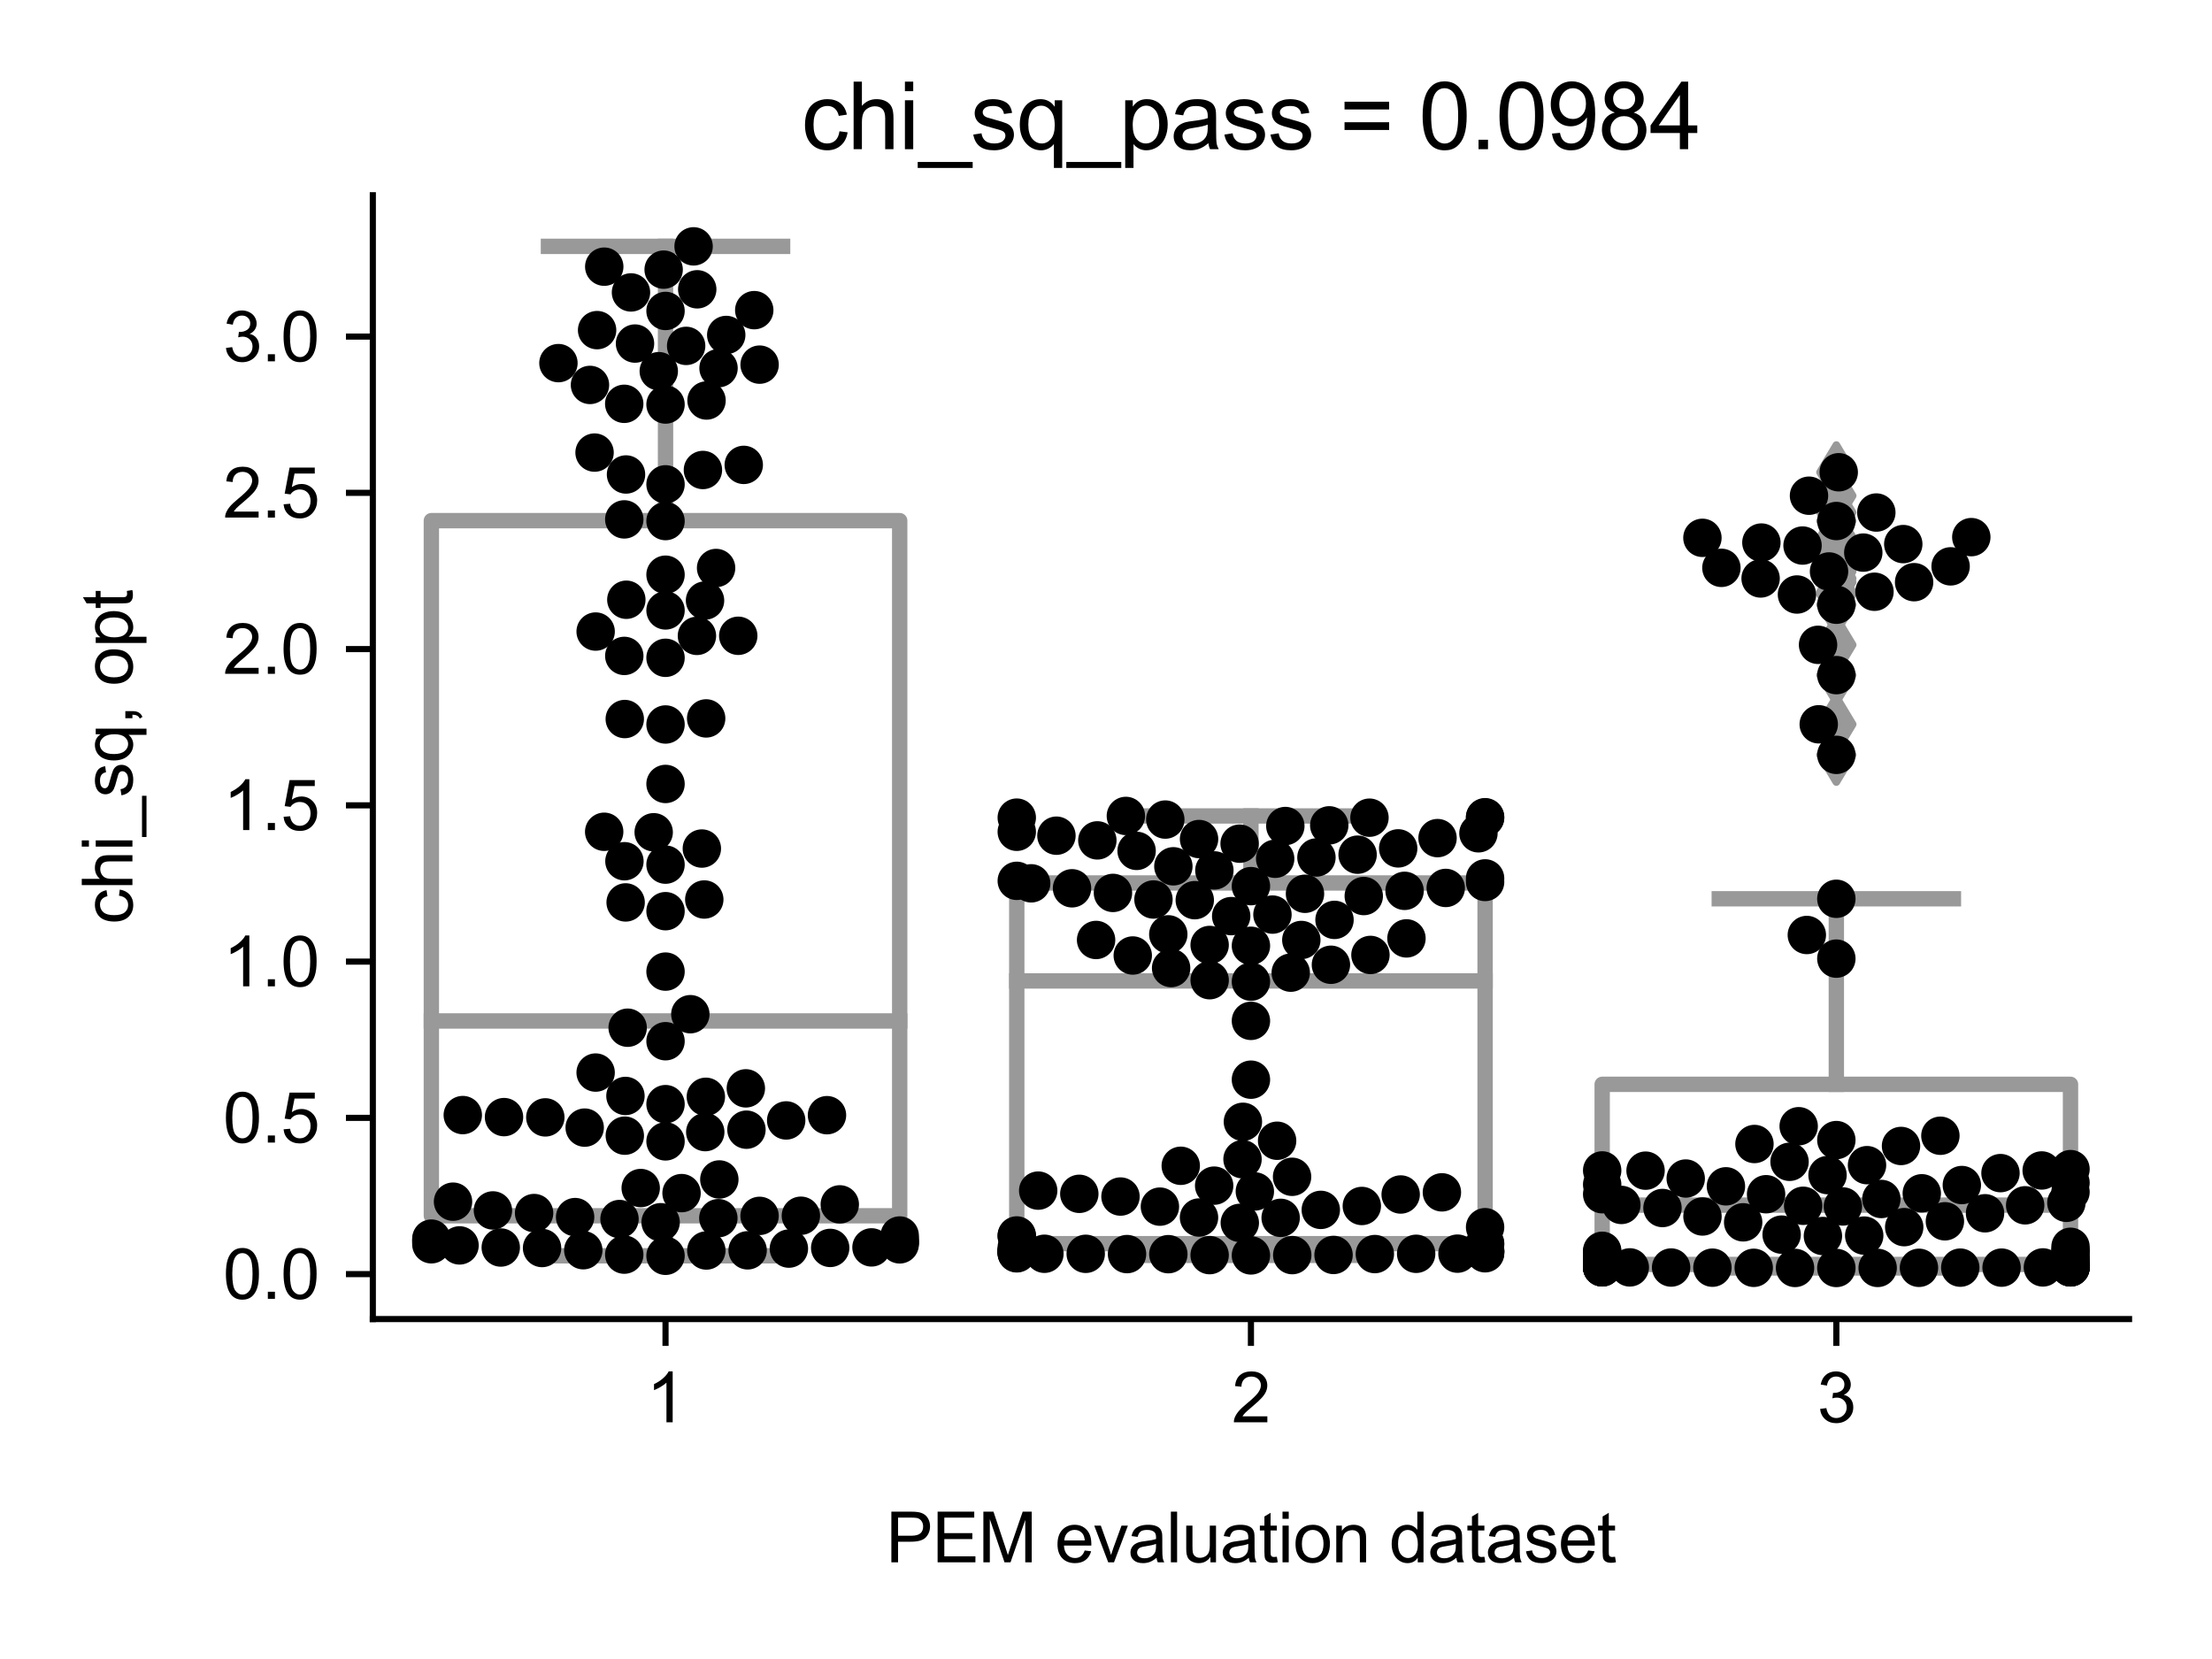 <?xml version="1.0" encoding="utf-8" standalone="no"?>
<!DOCTYPE svg PUBLIC "-//W3C//DTD SVG 1.1//EN"
  "http://www.w3.org/Graphics/SVG/1.1/DTD/svg11.dtd">
<svg xmlns:xlink="http://www.w3.org/1999/xlink" width="288pt" height="216pt" viewBox="0 0 288 216" xmlns="http://www.w3.org/2000/svg" version="1.1">
 <defs>
  <style type="text/css">*{stroke-linejoin: round; stroke-linecap: butt}</style>
 </defs>
 <g id="figure_1">
  <g id="patch_1">
   <path d="M 0 216 
L 288 216 
L 288 0 
L 0 0 
z
" style="fill: #ffffff"/>
  </g>
  <g id="axes_1">
   <g id="patch_2">
    <path d="M 48.541 171.738 
L 277.2 171.738 
L 277.2 25.425 
L 48.541 25.425 
z
" style="fill: #ffffff"/>
   </g>
   <g id="patch_3">
    <path d="M 56.163 158.293 
L 117.139 158.293 
L 117.139 67.787 
L 56.163 67.787 
L 56.163 158.293 
z
" clip-path="url(#p618a079dd2)" style="fill: #ffffff; stroke: #999999; stroke-width: 2; stroke-linejoin: miter"/>
   </g>
   <g id="patch_4">
    <path d="M 132.382 161.923 
L 193.358 161.923 
L 193.358 114.964 
L 132.382 114.964 
L 132.382 161.923 
z
" clip-path="url(#p618a079dd2)" style="fill: #ffffff; stroke: #999999; stroke-width: 2; stroke-linejoin: miter"/>
   </g>
   <g id="patch_5">
    <path d="M 208.602 164.626 
L 269.578 164.626 
L 269.578 141.178 
L 208.602 141.178 
L 208.602 164.626 
z
" clip-path="url(#p618a079dd2)" style="fill: #ffffff; stroke: #999999; stroke-width: 2; stroke-linejoin: miter"/>
   </g>
   <g id="matplotlib.axis_1">
    <g id="xtick_1">
     <g id="line2d_1">
      <defs>
       <path id="m4ac5e5793d" d="M 0 0 
L 0 3.5 
" style="stroke: #000000; stroke-width: 0.8"/>
      </defs>
      <g>
       <use xlink:href="#m4ac5e5793d" x="86.651" y="171.738" style="stroke: #000000; stroke-width: 0.8"/>
      </g>
     </g>
     <g id="text_1">
      <!-- 1 -->
      <g transform="translate(84.148 185.18)scale(0.09 -0.09)">
       <defs>
        <path id="ArialMT-31" d="M 2384 0 
L 1822 0 
L 1822 3584 
Q 1619 3391 1289 3197 
Q 959 3003 697 2906 
L 697 3450 
Q 1169 3672 1522 3987 
Q 1875 4303 2022 4600 
L 2384 4600 
L 2384 0 
z
" transform="scale(0.016)"/>
       </defs>
       <use xlink:href="#ArialMT-31"/>
      </g>
     </g>
    </g>
    <g id="xtick_2">
     <g id="line2d_2">
      <g>
       <use xlink:href="#m4ac5e5793d" x="162.87" y="171.738" style="stroke: #000000; stroke-width: 0.8"/>
      </g>
     </g>
     <g id="text_2">
      <!-- 2 -->
      <g transform="translate(160.368 185.18)scale(0.09 -0.09)">
       <defs>
        <path id="ArialMT-32" d="M 3222 541 
L 3222 0 
L 194 0 
Q 188 203 259 391 
Q 375 700 629 1000 
Q 884 1300 1366 1694 
Q 2113 2306 2375 2664 
Q 2638 3022 2638 3341 
Q 2638 3675 2398 3904 
Q 2159 4134 1775 4134 
Q 1369 4134 1125 3890 
Q 881 3647 878 3216 
L 300 3275 
Q 359 3922 746 4261 
Q 1134 4600 1788 4600 
Q 2447 4600 2831 4234 
Q 3216 3869 3216 3328 
Q 3216 3053 3103 2787 
Q 2991 2522 2730 2228 
Q 2469 1934 1863 1422 
Q 1356 997 1212 845 
Q 1069 694 975 541 
L 3222 541 
z
" transform="scale(0.016)"/>
       </defs>
       <use xlink:href="#ArialMT-32"/>
      </g>
     </g>
    </g>
    <g id="xtick_3">
     <g id="line2d_3">
      <g>
       <use xlink:href="#m4ac5e5793d" x="239.09" y="171.738" style="stroke: #000000; stroke-width: 0.8"/>
      </g>
     </g>
     <g id="text_3">
      <!-- 3 -->
      <g transform="translate(236.588 185.18)scale(0.09 -0.09)">
       <defs>
        <path id="ArialMT-33" d="M 269 1209 
L 831 1284 
Q 928 806 1161 595 
Q 1394 384 1728 384 
Q 2125 384 2398 659 
Q 2672 934 2672 1341 
Q 2672 1728 2419 1979 
Q 2166 2231 1775 2231 
Q 1616 2231 1378 2169 
L 1441 2663 
Q 1497 2656 1531 2656 
Q 1891 2656 2178 2843 
Q 2466 3031 2466 3422 
Q 2466 3731 2256 3934 
Q 2047 4138 1716 4138 
Q 1388 4138 1169 3931 
Q 950 3725 888 3313 
L 325 3413 
Q 428 3978 793 4289 
Q 1159 4600 1703 4600 
Q 2078 4600 2393 4439 
Q 2709 4278 2876 4000 
Q 3044 3722 3044 3409 
Q 3044 3113 2884 2869 
Q 2725 2625 2413 2481 
Q 2819 2388 3044 2092 
Q 3269 1797 3269 1353 
Q 3269 753 2831 336 
Q 2394 -81 1725 -81 
Q 1122 -81 723 278 
Q 325 638 269 1209 
z
" transform="scale(0.016)"/>
       </defs>
       <use xlink:href="#ArialMT-33"/>
      </g>
     </g>
    </g>
    <g id="text_4">
     <!-- PEM evaluation dataset -->
     <g transform="translate(115.344 203.411)scale(0.09 -0.09)">
      <defs>
       <path id="ArialMT-50" d="M 494 0 
L 494 4581 
L 2222 4581 
Q 2678 4581 2919 4538 
Q 3256 4481 3484 4323 
Q 3713 4166 3852 3881 
Q 3991 3597 3991 3256 
Q 3991 2672 3619 2267 
Q 3247 1863 2275 1863 
L 1100 1863 
L 1100 0 
L 494 0 
z
M 1100 2403 
L 2284 2403 
Q 2872 2403 3119 2622 
Q 3366 2841 3366 3238 
Q 3366 3525 3220 3729 
Q 3075 3934 2838 4000 
Q 2684 4041 2272 4041 
L 1100 4041 
L 1100 2403 
z
" transform="scale(0.016)"/>
       <path id="ArialMT-45" d="M 506 0 
L 506 4581 
L 3819 4581 
L 3819 4041 
L 1113 4041 
L 1113 2638 
L 3647 2638 
L 3647 2100 
L 1113 2100 
L 1113 541 
L 3925 541 
L 3925 0 
L 506 0 
z
" transform="scale(0.016)"/>
       <path id="ArialMT-4d" d="M 475 0 
L 475 4581 
L 1388 4581 
L 2472 1338 
Q 2622 884 2691 659 
Q 2769 909 2934 1394 
L 4031 4581 
L 4847 4581 
L 4847 0 
L 4263 0 
L 4263 3834 
L 2931 0 
L 2384 0 
L 1059 3900 
L 1059 0 
L 475 0 
z
" transform="scale(0.016)"/>
       <path id="ArialMT-20" transform="scale(0.016)"/>
       <path id="ArialMT-65" d="M 2694 1069 
L 3275 997 
Q 3138 488 2766 206 
Q 2394 -75 1816 -75 
Q 1088 -75 661 373 
Q 234 822 234 1631 
Q 234 2469 665 2931 
Q 1097 3394 1784 3394 
Q 2450 3394 2872 2941 
Q 3294 2488 3294 1666 
Q 3294 1616 3291 1516 
L 816 1516 
Q 847 969 1125 678 
Q 1403 388 1819 388 
Q 2128 388 2347 550 
Q 2566 713 2694 1069 
z
M 847 1978 
L 2700 1978 
Q 2663 2397 2488 2606 
Q 2219 2931 1791 2931 
Q 1403 2931 1139 2672 
Q 875 2413 847 1978 
z
" transform="scale(0.016)"/>
       <path id="ArialMT-76" d="M 1344 0 
L 81 3319 
L 675 3319 
L 1388 1331 
Q 1503 1009 1600 663 
Q 1675 925 1809 1294 
L 2547 3319 
L 3125 3319 
L 1869 0 
L 1344 0 
z
" transform="scale(0.016)"/>
       <path id="ArialMT-61" d="M 2588 409 
Q 2275 144 1986 34 
Q 1697 -75 1366 -75 
Q 819 -75 525 192 
Q 231 459 231 875 
Q 231 1119 342 1320 
Q 453 1522 633 1644 
Q 813 1766 1038 1828 
Q 1203 1872 1538 1913 
Q 2219 1994 2541 2106 
Q 2544 2222 2544 2253 
Q 2544 2597 2384 2738 
Q 2169 2928 1744 2928 
Q 1347 2928 1158 2789 
Q 969 2650 878 2297 
L 328 2372 
Q 403 2725 575 2942 
Q 747 3159 1072 3276 
Q 1397 3394 1825 3394 
Q 2250 3394 2515 3294 
Q 2781 3194 2906 3042 
Q 3031 2891 3081 2659 
Q 3109 2516 3109 2141 
L 3109 1391 
Q 3109 606 3145 398 
Q 3181 191 3288 0 
L 2700 0 
Q 2613 175 2588 409 
z
M 2541 1666 
Q 2234 1541 1622 1453 
Q 1275 1403 1131 1340 
Q 988 1278 909 1158 
Q 831 1038 831 891 
Q 831 666 1001 516 
Q 1172 366 1500 366 
Q 1825 366 2078 508 
Q 2331 650 2450 897 
Q 2541 1088 2541 1459 
L 2541 1666 
z
" transform="scale(0.016)"/>
       <path id="ArialMT-6c" d="M 409 0 
L 409 4581 
L 972 4581 
L 972 0 
L 409 0 
z
" transform="scale(0.016)"/>
       <path id="ArialMT-75" d="M 2597 0 
L 2597 488 
Q 2209 -75 1544 -75 
Q 1250 -75 995 37 
Q 741 150 617 320 
Q 494 491 444 738 
Q 409 903 409 1263 
L 409 3319 
L 972 3319 
L 972 1478 
Q 972 1038 1006 884 
Q 1059 663 1231 536 
Q 1403 409 1656 409 
Q 1909 409 2131 539 
Q 2353 669 2445 892 
Q 2538 1116 2538 1541 
L 2538 3319 
L 3100 3319 
L 3100 0 
L 2597 0 
z
" transform="scale(0.016)"/>
       <path id="ArialMT-74" d="M 1650 503 
L 1731 6 
Q 1494 -44 1306 -44 
Q 1000 -44 831 53 
Q 663 150 594 308 
Q 525 466 525 972 
L 525 2881 
L 113 2881 
L 113 3319 
L 525 3319 
L 525 4141 
L 1084 4478 
L 1084 3319 
L 1650 3319 
L 1650 2881 
L 1084 2881 
L 1084 941 
Q 1084 700 1114 631 
Q 1144 563 1211 522 
Q 1278 481 1403 481 
Q 1497 481 1650 503 
z
" transform="scale(0.016)"/>
       <path id="ArialMT-69" d="M 425 3934 
L 425 4581 
L 988 4581 
L 988 3934 
L 425 3934 
z
M 425 0 
L 425 3319 
L 988 3319 
L 988 0 
L 425 0 
z
" transform="scale(0.016)"/>
       <path id="ArialMT-6f" d="M 213 1659 
Q 213 2581 725 3025 
Q 1153 3394 1769 3394 
Q 2453 3394 2887 2945 
Q 3322 2497 3322 1706 
Q 3322 1066 3130 698 
Q 2938 331 2570 128 
Q 2203 -75 1769 -75 
Q 1072 -75 642 372 
Q 213 819 213 1659 
z
M 791 1659 
Q 791 1022 1069 705 
Q 1347 388 1769 388 
Q 2188 388 2466 706 
Q 2744 1025 2744 1678 
Q 2744 2294 2464 2611 
Q 2184 2928 1769 2928 
Q 1347 2928 1069 2612 
Q 791 2297 791 1659 
z
" transform="scale(0.016)"/>
       <path id="ArialMT-6e" d="M 422 0 
L 422 3319 
L 928 3319 
L 928 2847 
Q 1294 3394 1984 3394 
Q 2284 3394 2536 3286 
Q 2788 3178 2913 3003 
Q 3038 2828 3088 2588 
Q 3119 2431 3119 2041 
L 3119 0 
L 2556 0 
L 2556 2019 
Q 2556 2363 2490 2533 
Q 2425 2703 2258 2804 
Q 2091 2906 1866 2906 
Q 1506 2906 1245 2678 
Q 984 2450 984 1813 
L 984 0 
L 422 0 
z
" transform="scale(0.016)"/>
       <path id="ArialMT-64" d="M 2575 0 
L 2575 419 
Q 2259 -75 1647 -75 
Q 1250 -75 917 144 
Q 584 363 401 755 
Q 219 1147 219 1656 
Q 219 2153 384 2558 
Q 550 2963 881 3178 
Q 1213 3394 1622 3394 
Q 1922 3394 2156 3267 
Q 2391 3141 2538 2938 
L 2538 4581 
L 3097 4581 
L 3097 0 
L 2575 0 
z
M 797 1656 
Q 797 1019 1065 703 
Q 1334 388 1700 388 
Q 2069 388 2326 689 
Q 2584 991 2584 1609 
Q 2584 2291 2321 2609 
Q 2059 2928 1675 2928 
Q 1300 2928 1048 2622 
Q 797 2316 797 1656 
z
" transform="scale(0.016)"/>
       <path id="ArialMT-73" d="M 197 991 
L 753 1078 
Q 800 744 1014 566 
Q 1228 388 1613 388 
Q 2000 388 2187 545 
Q 2375 703 2375 916 
Q 2375 1106 2209 1216 
Q 2094 1291 1634 1406 
Q 1016 1563 777 1677 
Q 538 1791 414 1992 
Q 291 2194 291 2438 
Q 291 2659 392 2848 
Q 494 3038 669 3163 
Q 800 3259 1026 3326 
Q 1253 3394 1513 3394 
Q 1903 3394 2198 3281 
Q 2494 3169 2634 2976 
Q 2775 2784 2828 2463 
L 2278 2388 
Q 2241 2644 2061 2787 
Q 1881 2931 1553 2931 
Q 1166 2931 1000 2803 
Q 834 2675 834 2503 
Q 834 2394 903 2306 
Q 972 2216 1119 2156 
Q 1203 2125 1616 2013 
Q 2213 1853 2448 1751 
Q 2684 1650 2818 1456 
Q 2953 1263 2953 975 
Q 2953 694 2789 445 
Q 2625 197 2315 61 
Q 2006 -75 1616 -75 
Q 969 -75 630 194 
Q 291 463 197 991 
z
" transform="scale(0.016)"/>
      </defs>
      <use xlink:href="#ArialMT-50"/>
      <use xlink:href="#ArialMT-45" x="66.699"/>
      <use xlink:href="#ArialMT-4d" x="133.398"/>
      <use xlink:href="#ArialMT-20" x="216.699"/>
      <use xlink:href="#ArialMT-65" x="244.482"/>
      <use xlink:href="#ArialMT-76" x="300.098"/>
      <use xlink:href="#ArialMT-61" x="350.098"/>
      <use xlink:href="#ArialMT-6c" x="405.713"/>
      <use xlink:href="#ArialMT-75" x="427.93"/>
      <use xlink:href="#ArialMT-61" x="483.545"/>
      <use xlink:href="#ArialMT-74" x="539.16"/>
      <use xlink:href="#ArialMT-69" x="566.943"/>
      <use xlink:href="#ArialMT-6f" x="589.16"/>
      <use xlink:href="#ArialMT-6e" x="644.775"/>
      <use xlink:href="#ArialMT-20" x="700.391"/>
      <use xlink:href="#ArialMT-64" x="728.174"/>
      <use xlink:href="#ArialMT-61" x="783.789"/>
      <use xlink:href="#ArialMT-74" x="839.404"/>
      <use xlink:href="#ArialMT-61" x="867.188"/>
      <use xlink:href="#ArialMT-73" x="922.803"/>
      <use xlink:href="#ArialMT-65" x="972.803"/>
      <use xlink:href="#ArialMT-74" x="1028.418"/>
     </g>
    </g>
   </g>
   <g id="matplotlib.axis_2">
    <g id="ytick_1">
     <g id="line2d_4">
      <defs>
       <path id="mf7e234deab" d="M 0 0 
L -3.5 0 
" style="stroke: #000000; stroke-width: 0.8"/>
      </defs>
      <g>
       <use xlink:href="#mf7e234deab" x="48.541" y="165.885" style="stroke: #000000; stroke-width: 0.8"/>
      </g>
     </g>
     <g id="text_5">
      <!-- 0.0 -->
      <g transform="translate(29.031 169.106)scale(0.09 -0.09)">
       <defs>
        <path id="ArialMT-30" d="M 266 2259 
Q 266 3072 433 3567 
Q 600 4063 929 4331 
Q 1259 4600 1759 4600 
Q 2128 4600 2406 4451 
Q 2684 4303 2865 4023 
Q 3047 3744 3150 3342 
Q 3253 2941 3253 2259 
Q 3253 1453 3087 958 
Q 2922 463 2592 192 
Q 2263 -78 1759 -78 
Q 1097 -78 719 397 
Q 266 969 266 2259 
z
M 844 2259 
Q 844 1131 1108 757 
Q 1372 384 1759 384 
Q 2147 384 2411 759 
Q 2675 1134 2675 2259 
Q 2675 3391 2411 3762 
Q 2147 4134 1753 4134 
Q 1366 4134 1134 3806 
Q 844 3388 844 2259 
z
" transform="scale(0.016)"/>
        <path id="ArialMT-2e" d="M 581 0 
L 581 641 
L 1222 641 
L 1222 0 
L 581 0 
z
" transform="scale(0.016)"/>
       </defs>
       <use xlink:href="#ArialMT-30"/>
       <use xlink:href="#ArialMT-2e" x="55.615"/>
       <use xlink:href="#ArialMT-30" x="83.398"/>
      </g>
     </g>
    </g>
    <g id="ytick_2">
     <g id="line2d_5">
      <g>
       <use xlink:href="#mf7e234deab" x="48.541" y="145.541" style="stroke: #000000; stroke-width: 0.8"/>
      </g>
     </g>
     <g id="text_6">
      <!-- 0.5 -->
      <g transform="translate(29.031 148.762)scale(0.09 -0.09)">
       <defs>
        <path id="ArialMT-35" d="M 266 1200 
L 856 1250 
Q 922 819 1161 601 
Q 1400 384 1738 384 
Q 2144 384 2425 690 
Q 2706 997 2706 1503 
Q 2706 1984 2436 2262 
Q 2166 2541 1728 2541 
Q 1456 2541 1237 2417 
Q 1019 2294 894 2097 
L 366 2166 
L 809 4519 
L 3088 4519 
L 3088 3981 
L 1259 3981 
L 1013 2750 
Q 1425 3038 1878 3038 
Q 2478 3038 2890 2622 
Q 3303 2206 3303 1553 
Q 3303 931 2941 478 
Q 2500 -78 1738 -78 
Q 1113 -78 717 272 
Q 322 622 266 1200 
z
" transform="scale(0.016)"/>
       </defs>
       <use xlink:href="#ArialMT-30"/>
       <use xlink:href="#ArialMT-2e" x="55.615"/>
       <use xlink:href="#ArialMT-35" x="83.398"/>
      </g>
     </g>
    </g>
    <g id="ytick_3">
     <g id="line2d_6">
      <g>
       <use xlink:href="#mf7e234deab" x="48.541" y="125.198" style="stroke: #000000; stroke-width: 0.8"/>
      </g>
     </g>
     <g id="text_7">
      <!-- 1.0 -->
      <g transform="translate(29.031 128.419)scale(0.09 -0.09)">
       <use xlink:href="#ArialMT-31"/>
       <use xlink:href="#ArialMT-2e" x="55.615"/>
       <use xlink:href="#ArialMT-30" x="83.398"/>
      </g>
     </g>
    </g>
    <g id="ytick_4">
     <g id="line2d_7">
      <g>
       <use xlink:href="#mf7e234deab" x="48.541" y="104.854" style="stroke: #000000; stroke-width: 0.8"/>
      </g>
     </g>
     <g id="text_8">
      <!-- 1.5 -->
      <g transform="translate(29.031 108.075)scale(0.09 -0.09)">
       <use xlink:href="#ArialMT-31"/>
       <use xlink:href="#ArialMT-2e" x="55.615"/>
       <use xlink:href="#ArialMT-35" x="83.398"/>
      </g>
     </g>
    </g>
    <g id="ytick_5">
     <g id="line2d_8">
      <g>
       <use xlink:href="#mf7e234deab" x="48.541" y="84.51" style="stroke: #000000; stroke-width: 0.8"/>
      </g>
     </g>
     <g id="text_9">
      <!-- 2.0 -->
      <g transform="translate(29.031 87.731)scale(0.09 -0.09)">
       <use xlink:href="#ArialMT-32"/>
       <use xlink:href="#ArialMT-2e" x="55.615"/>
       <use xlink:href="#ArialMT-30" x="83.398"/>
      </g>
     </g>
    </g>
    <g id="ytick_6">
     <g id="line2d_9">
      <g>
       <use xlink:href="#mf7e234deab" x="48.541" y="64.167" style="stroke: #000000; stroke-width: 0.8"/>
      </g>
     </g>
     <g id="text_10">
      <!-- 2.5 -->
      <g transform="translate(29.031 67.388)scale(0.09 -0.09)">
       <use xlink:href="#ArialMT-32"/>
       <use xlink:href="#ArialMT-2e" x="55.615"/>
       <use xlink:href="#ArialMT-35" x="83.398"/>
      </g>
     </g>
    </g>
    <g id="ytick_7">
     <g id="line2d_10">
      <g>
       <use xlink:href="#mf7e234deab" x="48.541" y="43.823" style="stroke: #000000; stroke-width: 0.8"/>
      </g>
     </g>
     <g id="text_11">
      <!-- 3.0 -->
      <g transform="translate(29.031 47.044)scale(0.09 -0.09)">
       <use xlink:href="#ArialMT-33"/>
       <use xlink:href="#ArialMT-2e" x="55.615"/>
       <use xlink:href="#ArialMT-30" x="83.398"/>
      </g>
     </g>
    </g>
    <g id="text_12">
     <!-- chi_sq, opt -->
     <g transform="translate(17.242 120.344)rotate(-90)scale(0.09 -0.09)">
      <defs>
       <path id="ArialMT-63" d="M 2588 1216 
L 3141 1144 
Q 3050 572 2676 248 
Q 2303 -75 1759 -75 
Q 1078 -75 664 370 
Q 250 816 250 1647 
Q 250 2184 428 2587 
Q 606 2991 970 3192 
Q 1334 3394 1763 3394 
Q 2303 3394 2647 3120 
Q 2991 2847 3088 2344 
L 2541 2259 
Q 2463 2594 2264 2762 
Q 2066 2931 1784 2931 
Q 1359 2931 1093 2626 
Q 828 2322 828 1663 
Q 828 994 1084 691 
Q 1341 388 1753 388 
Q 2084 388 2306 591 
Q 2528 794 2588 1216 
z
" transform="scale(0.016)"/>
       <path id="ArialMT-68" d="M 422 0 
L 422 4581 
L 984 4581 
L 984 2938 
Q 1378 3394 1978 3394 
Q 2347 3394 2619 3248 
Q 2891 3103 3008 2847 
Q 3125 2591 3125 2103 
L 3125 0 
L 2563 0 
L 2563 2103 
Q 2563 2525 2380 2717 
Q 2197 2909 1863 2909 
Q 1613 2909 1392 2779 
Q 1172 2650 1078 2428 
Q 984 2206 984 1816 
L 984 0 
L 422 0 
z
" transform="scale(0.016)"/>
       <path id="ArialMT-5f" d="M -97 -1272 
L -97 -866 
L 3631 -866 
L 3631 -1272 
L -97 -1272 
z
" transform="scale(0.016)"/>
       <path id="ArialMT-71" d="M 2538 -1272 
L 2538 353 
Q 2406 169 2170 47 
Q 1934 -75 1669 -75 
Q 1078 -75 651 397 
Q 225 869 225 1691 
Q 225 2191 398 2587 
Q 572 2984 901 3189 
Q 1231 3394 1625 3394 
Q 2241 3394 2594 2875 
L 2594 3319 
L 3100 3319 
L 3100 -1272 
L 2538 -1272 
z
M 803 1669 
Q 803 1028 1072 708 
Q 1341 388 1716 388 
Q 2075 388 2334 692 
Q 2594 997 2594 1619 
Q 2594 2281 2320 2615 
Q 2047 2950 1678 2950 
Q 1313 2950 1058 2639 
Q 803 2328 803 1669 
z
" transform="scale(0.016)"/>
       <path id="ArialMT-2c" d="M 569 0 
L 569 641 
L 1209 641 
L 1209 0 
Q 1209 -353 1084 -570 
Q 959 -788 688 -906 
L 531 -666 
Q 709 -588 793 -436 
Q 878 -284 888 0 
L 569 0 
z
" transform="scale(0.016)"/>
       <path id="ArialMT-70" d="M 422 -1272 
L 422 3319 
L 934 3319 
L 934 2888 
Q 1116 3141 1344 3267 
Q 1572 3394 1897 3394 
Q 2322 3394 2647 3175 
Q 2972 2956 3137 2557 
Q 3303 2159 3303 1684 
Q 3303 1175 3120 767 
Q 2938 359 2589 142 
Q 2241 -75 1856 -75 
Q 1575 -75 1351 44 
Q 1128 163 984 344 
L 984 -1272 
L 422 -1272 
z
M 931 1641 
Q 931 1000 1190 694 
Q 1450 388 1819 388 
Q 2194 388 2461 705 
Q 2728 1022 2728 1688 
Q 2728 2322 2467 2637 
Q 2206 2953 1844 2953 
Q 1484 2953 1207 2617 
Q 931 2281 931 1641 
z
" transform="scale(0.016)"/>
      </defs>
      <use xlink:href="#ArialMT-63"/>
      <use xlink:href="#ArialMT-68" x="50"/>
      <use xlink:href="#ArialMT-69" x="105.615"/>
      <use xlink:href="#ArialMT-5f" x="127.832"/>
      <use xlink:href="#ArialMT-73" x="183.447"/>
      <use xlink:href="#ArialMT-71" x="233.447"/>
      <use xlink:href="#ArialMT-2c" x="289.062"/>
      <use xlink:href="#ArialMT-20" x="316.846"/>
      <use xlink:href="#ArialMT-6f" x="344.629"/>
      <use xlink:href="#ArialMT-70" x="400.244"/>
      <use xlink:href="#ArialMT-74" x="455.859"/>
     </g>
    </g>
   </g>
   <g id="line2d_11">
    <path d="M 86.651 158.293 
L 86.651 163.503 
" clip-path="url(#p618a079dd2)" style="fill: none; stroke: #999999; stroke-width: 2; stroke-linecap: square"/>
   </g>
   <g id="line2d_12">
    <path d="M 86.651 67.787 
L 86.651 32.076 
" clip-path="url(#p618a079dd2)" style="fill: none; stroke: #999999; stroke-width: 2; stroke-linecap: square"/>
   </g>
   <g id="line2d_13">
    <path d="M 71.407 163.503 
L 101.895 163.503 
" clip-path="url(#p618a079dd2)" style="fill: none; stroke: #999999; stroke-width: 2; stroke-linecap: square"/>
   </g>
   <g id="line2d_14">
    <path d="M 71.407 32.076 
L 101.895 32.076 
" clip-path="url(#p618a079dd2)" style="fill: none; stroke: #999999; stroke-width: 2; stroke-linecap: square"/>
   </g>
   <g id="line2d_15"/>
   <g id="line2d_16">
    <path d="M 162.87 161.923 
L 162.87 163.454 
" clip-path="url(#p618a079dd2)" style="fill: none; stroke: #999999; stroke-width: 2; stroke-linecap: square"/>
   </g>
   <g id="line2d_17">
    <path d="M 162.87 114.964 
L 162.87 106.235 
" clip-path="url(#p618a079dd2)" style="fill: none; stroke: #999999; stroke-width: 2; stroke-linecap: square"/>
   </g>
   <g id="line2d_18">
    <path d="M 147.626 163.454 
L 178.114 163.454 
" clip-path="url(#p618a079dd2)" style="fill: none; stroke: #999999; stroke-width: 2; stroke-linecap: square"/>
   </g>
   <g id="line2d_19">
    <path d="M 147.626 106.235 
L 178.114 106.235 
" clip-path="url(#p618a079dd2)" style="fill: none; stroke: #999999; stroke-width: 2; stroke-linecap: square"/>
   </g>
   <g id="line2d_20"/>
   <g id="line2d_21">
    <path d="M 239.09 164.626 
L 239.09 165.088 
" clip-path="url(#p618a079dd2)" style="fill: none; stroke: #999999; stroke-width: 2; stroke-linecap: square"/>
   </g>
   <g id="line2d_22">
    <path d="M 239.09 141.178 
L 239.09 117.021 
" clip-path="url(#p618a079dd2)" style="fill: none; stroke: #999999; stroke-width: 2; stroke-linecap: square"/>
   </g>
   <g id="line2d_23">
    <path d="M 223.846 165.088 
L 254.334 165.088 
" clip-path="url(#p618a079dd2)" style="fill: none; stroke: #999999; stroke-width: 2; stroke-linecap: square"/>
   </g>
   <g id="line2d_24">
    <path d="M 223.846 117.021 
L 254.334 117.021 
" clip-path="url(#p618a079dd2)" style="fill: none; stroke: #999999; stroke-width: 2; stroke-linecap: square"/>
   </g>
   <g id="line2d_25">
    <defs>
     <path id="m6e1658f71d" d="M -0 3.536 
L 2.121 0 
L -0 -3.536 
L -2.121 -0 
z
" style="stroke: #999999; stroke-linejoin: miter"/>
    </defs>
    <g clip-path="url(#p618a079dd2)">
     <use xlink:href="#m6e1658f71d" x="239.09" y="98.282" style="fill: #999999; stroke: #999999; stroke-linejoin: miter"/>
     <use xlink:href="#m6e1658f71d" x="239.09" y="94.303" style="fill: #999999; stroke: #999999; stroke-linejoin: miter"/>
     <use xlink:href="#m6e1658f71d" x="239.09" y="87.901" style="fill: #999999; stroke: #999999; stroke-linejoin: miter"/>
     <use xlink:href="#m6e1658f71d" x="239.09" y="83.957" style="fill: #999999; stroke: #999999; stroke-linejoin: miter"/>
     <use xlink:href="#m6e1658f71d" x="239.09" y="78.734" style="fill: #999999; stroke: #999999; stroke-linejoin: miter"/>
     <use xlink:href="#m6e1658f71d" x="239.09" y="77.404" style="fill: #999999; stroke: #999999; stroke-linejoin: miter"/>
     <use xlink:href="#m6e1658f71d" x="239.09" y="77.045" style="fill: #999999; stroke: #999999; stroke-linejoin: miter"/>
     <use xlink:href="#m6e1658f71d" x="239.09" y="75.799" style="fill: #999999; stroke: #999999; stroke-linejoin: miter"/>
     <use xlink:href="#m6e1658f71d" x="239.09" y="75.315" style="fill: #999999; stroke: #999999; stroke-linejoin: miter"/>
     <use xlink:href="#m6e1658f71d" x="239.09" y="74.405" style="fill: #999999; stroke: #999999; stroke-linejoin: miter"/>
     <use xlink:href="#m6e1658f71d" x="239.09" y="73.933" style="fill: #999999; stroke: #999999; stroke-linejoin: miter"/>
     <use xlink:href="#m6e1658f71d" x="239.09" y="73.739" style="fill: #999999; stroke: #999999; stroke-linejoin: miter"/>
     <use xlink:href="#m6e1658f71d" x="239.09" y="71.948" style="fill: #999999; stroke: #999999; stroke-linejoin: miter"/>
     <use xlink:href="#m6e1658f71d" x="239.09" y="71.03" style="fill: #999999; stroke: #999999; stroke-linejoin: miter"/>
     <use xlink:href="#m6e1658f71d" x="239.09" y="70.84" style="fill: #999999; stroke: #999999; stroke-linejoin: miter"/>
     <use xlink:href="#m6e1658f71d" x="239.09" y="70.64" style="fill: #999999; stroke: #999999; stroke-linejoin: miter"/>
     <use xlink:href="#m6e1658f71d" x="239.09" y="70.026" style="fill: #999999; stroke: #999999; stroke-linejoin: miter"/>
     <use xlink:href="#m6e1658f71d" x="239.09" y="69.933" style="fill: #999999; stroke: #999999; stroke-linejoin: miter"/>
     <use xlink:href="#m6e1658f71d" x="239.09" y="67.836" style="fill: #999999; stroke: #999999; stroke-linejoin: miter"/>
     <use xlink:href="#m6e1658f71d" x="239.09" y="66.731" style="fill: #999999; stroke: #999999; stroke-linejoin: miter"/>
     <use xlink:href="#m6e1658f71d" x="239.09" y="64.541" style="fill: #999999; stroke: #999999; stroke-linejoin: miter"/>
     <use xlink:href="#m6e1658f71d" x="239.09" y="61.488" style="fill: #999999; stroke: #999999; stroke-linejoin: miter"/>
    </g>
   </g>
   <g id="line2d_26">
    <path d="M 56.163 132.928 
L 117.139 132.928 
" clip-path="url(#p618a079dd2)" style="fill: none; stroke: #999999; stroke-width: 2; stroke-linecap: square"/>
   </g>
   <g id="line2d_27">
    <path d="M 132.382 127.715 
L 193.358 127.715 
" clip-path="url(#p618a079dd2)" style="fill: none; stroke: #999999; stroke-width: 2; stroke-linecap: square"/>
   </g>
   <g id="line2d_28">
    <path d="M 208.602 156.905 
L 269.578 156.905 
" clip-path="url(#p618a079dd2)" style="fill: none; stroke: #999999; stroke-width: 2; stroke-linecap: square"/>
   </g>
   <g id="patch_6">
    <path d="M 48.541 171.738 
L 48.541 25.425 
" style="fill: none; stroke: #000000; stroke-width: 0.8; stroke-linejoin: miter; stroke-linecap: square"/>
   </g>
   <g id="patch_7">
    <path d="M 48.541 171.738 
L 277.2 171.738 
" style="fill: none; stroke: #000000; stroke-width: 0.8; stroke-linejoin: miter; stroke-linecap: square"/>
   </g>
   <g id="PathCollection_1">
    <defs>
     <path id="C0_0_e440f7a1c3" d="M 0 2.5 
C 0.663 2.5 1.299 2.237 1.768 1.768 
C 2.237 1.299 2.5 0.663 2.5 -0 
C 2.5 -0.663 2.237 -1.299 1.768 -1.768 
C 1.299 -2.237 0.663 -2.5 0 -2.5 
C -0.663 -2.5 -1.299 -2.237 -1.768 -1.768 
C -2.237 -1.299 -2.5 -0.663 -2.5 0 
C -2.5 0.663 -2.237 1.299 -1.768 1.768 
C -1.299 2.237 -0.663 2.5 0 2.5 
z
"/>
    </defs>
    <g clip-path="url(#p618a079dd2)">
     <use xlink:href="#C0_0_e440f7a1c3" x="86.651" y="163.503"/>
    </g>
    <g clip-path="url(#p618a079dd2)">
     <use xlink:href="#C0_0_e440f7a1c3" x="81.275" y="163.351"/>
    </g>
    <g clip-path="url(#p618a079dd2)">
     <use xlink:href="#C0_0_e440f7a1c3" x="91.963" y="162.814"/>
    </g>
    <g clip-path="url(#p618a079dd2)">
     <use xlink:href="#C0_0_e440f7a1c3" x="97.341" y="162.792"/>
    </g>
    <g clip-path="url(#p618a079dd2)">
     <use xlink:href="#C0_0_e440f7a1c3" x="75.943" y="162.776"/>
    </g>
    <g clip-path="url(#p618a079dd2)">
     <use xlink:href="#C0_0_e440f7a1c3" x="102.712" y="162.566"/>
    </g>
    <g clip-path="url(#p618a079dd2)">
     <use xlink:href="#C0_0_e440f7a1c3" x="70.576" y="162.49"/>
    </g>
    <g clip-path="url(#p618a079dd2)">
     <use xlink:href="#C0_0_e440f7a1c3" x="108.09" y="162.477"/>
    </g>
    <g clip-path="url(#p618a079dd2)">
     <use xlink:href="#C0_0_e440f7a1c3" x="65.198" y="162.425"/>
    </g>
    <g clip-path="url(#p618a079dd2)">
     <use xlink:href="#C0_0_e440f7a1c3" x="113.467" y="162.409"/>
    </g>
    <g clip-path="url(#p618a079dd2)">
     <use xlink:href="#C0_0_e440f7a1c3" x="59.831" y="162.15"/>
    </g>
    <g clip-path="url(#p618a079dd2)">
     <use xlink:href="#C0_0_e440f7a1c3" x="117.139" y="162.014"/>
    </g>
    <g clip-path="url(#p618a079dd2)">
     <use xlink:href="#C0_0_e440f7a1c3" x="56.163" y="162.004"/>
    </g>
    <g clip-path="url(#p618a079dd2)">
     <use xlink:href="#C0_0_e440f7a1c3" x="117.139" y="161.799"/>
    </g>
    <g clip-path="url(#p618a079dd2)">
     <use xlink:href="#C0_0_e440f7a1c3" x="56.163" y="161.683"/>
    </g>
    <g clip-path="url(#p618a079dd2)">
     <use xlink:href="#C0_0_e440f7a1c3" x="117.139" y="161.61"/>
    </g>
    <g clip-path="url(#p618a079dd2)">
     <use xlink:href="#C0_0_e440f7a1c3" x="56.163" y="161.512"/>
    </g>
    <g clip-path="url(#p618a079dd2)">
     <use xlink:href="#C0_0_e440f7a1c3" x="117.139" y="161.318"/>
    </g>
    <g clip-path="url(#p618a079dd2)">
     <use xlink:href="#C0_0_e440f7a1c3" x="56.163" y="161.268"/>
    </g>
    <g clip-path="url(#p618a079dd2)">
     <use xlink:href="#C0_0_e440f7a1c3" x="117.139" y="160.863"/>
    </g>
    <g clip-path="url(#p618a079dd2)">
     <use xlink:href="#C0_0_e440f7a1c3" x="86.013" y="159.135"/>
    </g>
    <g clip-path="url(#p618a079dd2)">
     <use xlink:href="#C0_0_e440f7a1c3" x="80.659" y="158.718"/>
    </g>
    <g clip-path="url(#p618a079dd2)">
     <use xlink:href="#C0_0_e440f7a1c3" x="93.529" y="158.606"/>
    </g>
    <g clip-path="url(#p618a079dd2)">
     <use xlink:href="#C0_0_e440f7a1c3" x="74.879" y="158.464"/>
    </g>
    <g clip-path="url(#p618a079dd2)">
     <use xlink:href="#C0_0_e440f7a1c3" x="98.895" y="158.306"/>
    </g>
    <g clip-path="url(#p618a079dd2)">
     <use xlink:href="#C0_0_e440f7a1c3" x="104.273" y="158.288"/>
    </g>
    <g clip-path="url(#p618a079dd2)">
     <use xlink:href="#C0_0_e440f7a1c3" x="69.539" y="157.938"/>
    </g>
    <g clip-path="url(#p618a079dd2)">
     <use xlink:href="#C0_0_e440f7a1c3" x="64.177" y="157.597"/>
    </g>
    <g clip-path="url(#p618a079dd2)">
     <use xlink:href="#C0_0_e440f7a1c3" x="109.339" y="156.809"/>
    </g>
    <g clip-path="url(#p618a079dd2)">
     <use xlink:href="#C0_0_e440f7a1c3" x="58.983" y="156.457"/>
    </g>
    <g clip-path="url(#p618a079dd2)">
     <use xlink:href="#C0_0_e440f7a1c3" x="88.737" y="155.342"/>
    </g>
    <g clip-path="url(#p618a079dd2)">
     <use xlink:href="#C0_0_e440f7a1c3" x="83.42" y="154.681"/>
    </g>
    <g clip-path="url(#p618a079dd2)">
     <use xlink:href="#C0_0_e440f7a1c3" x="93.657" y="153.565"/>
    </g>
    <g clip-path="url(#p618a079dd2)">
     <use xlink:href="#C0_0_e440f7a1c3" x="86.651" y="148.605"/>
    </g>
    <g clip-path="url(#p618a079dd2)">
     <use xlink:href="#C0_0_e440f7a1c3" x="81.349" y="147.863"/>
    </g>
    <g clip-path="url(#p618a079dd2)">
     <use xlink:href="#C0_0_e440f7a1c3" x="91.823" y="147.398"/>
    </g>
    <g clip-path="url(#p618a079dd2)">
     <use xlink:href="#C0_0_e440f7a1c3" x="97.187" y="147.083"/>
    </g>
    <g clip-path="url(#p618a079dd2)">
     <use xlink:href="#C0_0_e440f7a1c3" x="76.126" y="146.815"/>
    </g>
    <g clip-path="url(#p618a079dd2)">
     <use xlink:href="#C0_0_e440f7a1c3" x="102.36" y="145.879"/>
    </g>
    <g clip-path="url(#p618a079dd2)">
     <use xlink:href="#C0_0_e440f7a1c3" x="71" y="145.482"/>
    </g>
    <g clip-path="url(#p618a079dd2)">
     <use xlink:href="#C0_0_e440f7a1c3" x="65.622" y="145.446"/>
    </g>
    <g clip-path="url(#p618a079dd2)">
     <use xlink:href="#C0_0_e440f7a1c3" x="107.673" y="145.196"/>
    </g>
    <g clip-path="url(#p618a079dd2)">
     <use xlink:href="#C0_0_e440f7a1c3" x="60.254" y="145.182"/>
    </g>
    <g clip-path="url(#p618a079dd2)">
     <use xlink:href="#C0_0_e440f7a1c3" x="86.651" y="143.759"/>
    </g>
    <g clip-path="url(#p618a079dd2)">
     <use xlink:href="#C0_0_e440f7a1c3" x="91.901" y="142.803"/>
    </g>
    <g clip-path="url(#p618a079dd2)">
     <use xlink:href="#C0_0_e440f7a1c3" x="81.433" y="142.692"/>
    </g>
    <g clip-path="url(#p618a079dd2)">
     <use xlink:href="#C0_0_e440f7a1c3" x="97.108" y="141.702"/>
    </g>
    <g clip-path="url(#p618a079dd2)">
     <use xlink:href="#C0_0_e440f7a1c3" x="77.551" y="139.647"/>
    </g>
    <g clip-path="url(#p618a079dd2)">
     <use xlink:href="#C0_0_e440f7a1c3" x="86.651" y="135.565"/>
    </g>
    <g clip-path="url(#p618a079dd2)">
     <use xlink:href="#C0_0_e440f7a1c3" x="81.72" y="133.807"/>
    </g>
    <g clip-path="url(#p618a079dd2)">
     <use xlink:href="#C0_0_e440f7a1c3" x="89.882" y="132.048"/>
    </g>
    <g clip-path="url(#p618a079dd2)">
     <use xlink:href="#C0_0_e440f7a1c3" x="86.651" y="126.502"/>
    </g>
    <g clip-path="url(#p618a079dd2)">
     <use xlink:href="#C0_0_e440f7a1c3" x="86.651" y="118.635"/>
    </g>
    <g clip-path="url(#p618a079dd2)">
     <use xlink:href="#C0_0_e440f7a1c3" x="81.457" y="117.494"/>
    </g>
    <g clip-path="url(#p618a079dd2)">
     <use xlink:href="#C0_0_e440f7a1c3" x="91.697" y="117.114"/>
    </g>
    <g clip-path="url(#p618a079dd2)">
     <use xlink:href="#C0_0_e440f7a1c3" x="86.651" y="112.574"/>
    </g>
    <g clip-path="url(#p618a079dd2)">
     <use xlink:href="#C0_0_e440f7a1c3" x="81.3" y="112.131"/>
    </g>
    <g clip-path="url(#p618a079dd2)">
     <use xlink:href="#C0_0_e440f7a1c3" x="91.38" y="110.48"/>
    </g>
    <g clip-path="url(#p618a079dd2)">
     <use xlink:href="#C0_0_e440f7a1c3" x="85.109" y="108.36"/>
    </g>
    <g clip-path="url(#p618a079dd2)">
     <use xlink:href="#C0_0_e440f7a1c3" x="78.664" y="108.296"/>
    </g>
    <g clip-path="url(#p618a079dd2)">
     <use xlink:href="#C0_0_e440f7a1c3" x="86.651" y="102.07"/>
    </g>
    <g clip-path="url(#p618a079dd2)">
     <use xlink:href="#C0_0_e440f7a1c3" x="86.651" y="94.328"/>
    </g>
    <g clip-path="url(#p618a079dd2)">
     <use xlink:href="#C0_0_e440f7a1c3" x="81.343" y="93.618"/>
    </g>
    <g clip-path="url(#p618a079dd2)">
     <use xlink:href="#C0_0_e440f7a1c3" x="91.941" y="93.537"/>
    </g>
    <g clip-path="url(#p618a079dd2)">
     <use xlink:href="#C0_0_e440f7a1c3" x="86.651" y="85.646"/>
    </g>
    <g clip-path="url(#p618a079dd2)">
     <use xlink:href="#C0_0_e440f7a1c3" x="81.281" y="85.399"/>
    </g>
    <g clip-path="url(#p618a079dd2)">
     <use xlink:href="#C0_0_e440f7a1c3" x="90.74" y="82.79"/>
    </g>
    <g clip-path="url(#p618a079dd2)">
     <use xlink:href="#C0_0_e440f7a1c3" x="96.119" y="82.779"/>
    </g>
    <g clip-path="url(#p618a079dd2)">
     <use xlink:href="#C0_0_e440f7a1c3" x="77.553" y="82.228"/>
    </g>
    <g clip-path="url(#p618a079dd2)">
     <use xlink:href="#C0_0_e440f7a1c3" x="86.651" y="79.477"/>
    </g>
    <g clip-path="url(#p618a079dd2)">
     <use xlink:href="#C0_0_e440f7a1c3" x="91.794" y="78.189"/>
    </g>
    <g clip-path="url(#p618a079dd2)">
     <use xlink:href="#C0_0_e440f7a1c3" x="81.548" y="78.086"/>
    </g>
    <g clip-path="url(#p618a079dd2)">
     <use xlink:href="#C0_0_e440f7a1c3" x="86.651" y="74.826"/>
    </g>
    <g clip-path="url(#p618a079dd2)">
     <use xlink:href="#C0_0_e440f7a1c3" x="93.234" y="73.952"/>
    </g>
    <g clip-path="url(#p618a079dd2)">
     <use xlink:href="#C0_0_e440f7a1c3" x="86.651" y="67.842"/>
    </g>
    <g clip-path="url(#p618a079dd2)">
     <use xlink:href="#C0_0_e440f7a1c3" x="81.279" y="67.624"/>
    </g>
    <g clip-path="url(#p618a079dd2)">
     <use xlink:href="#C0_0_e440f7a1c3" x="86.651" y="63.061"/>
    </g>
    <g clip-path="url(#p618a079dd2)">
     <use xlink:href="#C0_0_e440f7a1c3" x="81.506" y="61.777"/>
    </g>
    <g clip-path="url(#p618a079dd2)">
     <use xlink:href="#C0_0_e440f7a1c3" x="91.519" y="61.192"/>
    </g>
    <g clip-path="url(#p618a079dd2)">
     <use xlink:href="#C0_0_e440f7a1c3" x="96.836" y="60.528"/>
    </g>
    <g clip-path="url(#p618a079dd2)">
     <use xlink:href="#C0_0_e440f7a1c3" x="77.411" y="58.926"/>
    </g>
    <g clip-path="url(#p618a079dd2)">
     <use xlink:href="#C0_0_e440f7a1c3" x="86.651" y="52.668"/>
    </g>
    <g clip-path="url(#p618a079dd2)">
     <use xlink:href="#C0_0_e440f7a1c3" x="81.273" y="52.577"/>
    </g>
    <g clip-path="url(#p618a079dd2)">
     <use xlink:href="#C0_0_e440f7a1c3" x="91.991" y="52.144"/>
    </g>
    <g clip-path="url(#p618a079dd2)">
     <use xlink:href="#C0_0_e440f7a1c3" x="76.814" y="50.118"/>
    </g>
    <g clip-path="url(#p618a079dd2)">
     <use xlink:href="#C0_0_e440f7a1c3" x="85.771" y="48.329"/>
    </g>
    <g clip-path="url(#p618a079dd2)">
     <use xlink:href="#C0_0_e440f7a1c3" x="93.552" y="47.935"/>
    </g>
    <g clip-path="url(#p618a079dd2)">
     <use xlink:href="#C0_0_e440f7a1c3" x="98.901" y="47.476"/>
    </g>
    <g clip-path="url(#p618a079dd2)">
     <use xlink:href="#C0_0_e440f7a1c3" x="72.707" y="47.278"/>
    </g>
    <g clip-path="url(#p618a079dd2)">
     <use xlink:href="#C0_0_e440f7a1c3" x="89.335" y="45.035"/>
    </g>
    <g clip-path="url(#p618a079dd2)">
     <use xlink:href="#C0_0_e440f7a1c3" x="82.677" y="44.731"/>
    </g>
    <g clip-path="url(#p618a079dd2)">
     <use xlink:href="#C0_0_e440f7a1c3" x="94.555" y="43.613"/>
    </g>
    <g clip-path="url(#p618a079dd2)">
     <use xlink:href="#C0_0_e440f7a1c3" x="77.742" y="42.982"/>
    </g>
    <g clip-path="url(#p618a079dd2)">
     <use xlink:href="#C0_0_e440f7a1c3" x="86.651" y="40.486"/>
    </g>
    <g clip-path="url(#p618a079dd2)">
     <use xlink:href="#C0_0_e440f7a1c3" x="98.203" y="40.381"/>
    </g>
    <g clip-path="url(#p618a079dd2)">
     <use xlink:href="#C0_0_e440f7a1c3" x="82.153" y="38.074"/>
    </g>
    <g clip-path="url(#p618a079dd2)">
     <use xlink:href="#C0_0_e440f7a1c3" x="90.779" y="37.667"/>
    </g>
    <g clip-path="url(#p618a079dd2)">
     <use xlink:href="#C0_0_e440f7a1c3" x="86.406" y="35.106"/>
    </g>
    <g clip-path="url(#p618a079dd2)">
     <use xlink:href="#C0_0_e440f7a1c3" x="78.673" y="34.721"/>
    </g>
    <g clip-path="url(#p618a079dd2)">
     <use xlink:href="#C0_0_e440f7a1c3" x="90.305" y="32.076"/>
    </g>
   </g>
   <g id="PathCollection_2">
    <defs>
     <path id="C1_0_1b5f03f991" d="M 0 2.5 
C 0.663 2.5 1.299 2.237 1.768 1.768 
C 2.237 1.299 2.5 0.663 2.5 -0 
C 2.5 -0.663 2.237 -1.299 1.768 -1.768 
C 1.299 -2.237 0.663 -2.5 0 -2.5 
C -0.663 -2.5 -1.299 -2.237 -1.768 -1.768 
C -2.237 -1.299 -2.5 -0.663 -2.5 0 
C -2.5 0.663 -2.237 1.299 -1.768 1.768 
C -1.299 2.237 -0.663 2.5 0 2.5 
z
"/>
    </defs>
    <g clip-path="url(#p618a079dd2)">
     <use xlink:href="#C1_0_1b5f03f991" x="162.87" y="163.454"/>
    </g>
    <g clip-path="url(#p618a079dd2)">
     <use xlink:href="#C1_0_1b5f03f991" x="157.492" y="163.415"/>
    </g>
    <g clip-path="url(#p618a079dd2)">
     <use xlink:href="#C1_0_1b5f03f991" x="168.249" y="163.414"/>
    </g>
    <g clip-path="url(#p618a079dd2)">
     <use xlink:href="#C1_0_1b5f03f991" x="173.627" y="163.393"/>
    </g>
    <g clip-path="url(#p618a079dd2)">
     <use xlink:href="#C1_0_1b5f03f991" x="152.116" y="163.292"/>
    </g>
    <g clip-path="url(#p618a079dd2)">
     <use xlink:href="#C1_0_1b5f03f991" x="146.737" y="163.282"/>
    </g>
    <g clip-path="url(#p618a079dd2)">
     <use xlink:href="#C1_0_1b5f03f991" x="179.004" y="163.279"/>
    </g>
    <g clip-path="url(#p618a079dd2)">
     <use xlink:href="#C1_0_1b5f03f991" x="141.359" y="163.246"/>
    </g>
    <g clip-path="url(#p618a079dd2)">
     <use xlink:href="#C1_0_1b5f03f991" x="184.382" y="163.244"/>
    </g>
    <g clip-path="url(#p618a079dd2)">
     <use xlink:href="#C1_0_1b5f03f991" x="135.981" y="163.239"/>
    </g>
    <g clip-path="url(#p618a079dd2)">
     <use xlink:href="#C1_0_1b5f03f991" x="189.76" y="163.224"/>
    </g>
    <g clip-path="url(#p618a079dd2)">
     <use xlink:href="#C1_0_1b5f03f991" x="132.382" y="163.182"/>
    </g>
    <g clip-path="url(#p618a079dd2)">
     <use xlink:href="#C1_0_1b5f03f991" x="193.358" y="163.175"/>
    </g>
    <g clip-path="url(#p618a079dd2)">
     <use xlink:href="#C1_0_1b5f03f991" x="132.382" y="163.136"/>
    </g>
    <g clip-path="url(#p618a079dd2)">
     <use xlink:href="#C1_0_1b5f03f991" x="193.358" y="163.063"/>
    </g>
    <g clip-path="url(#p618a079dd2)">
     <use xlink:href="#C1_0_1b5f03f991" x="132.382" y="163.04"/>
    </g>
    <g clip-path="url(#p618a079dd2)">
     <use xlink:href="#C1_0_1b5f03f991" x="193.358" y="162.991"/>
    </g>
    <g clip-path="url(#p618a079dd2)">
     <use xlink:href="#C1_0_1b5f03f991" x="132.382" y="162.943"/>
    </g>
    <g clip-path="url(#p618a079dd2)">
     <use xlink:href="#C1_0_1b5f03f991" x="193.358" y="162.88"/>
    </g>
    <g clip-path="url(#p618a079dd2)">
     <use xlink:href="#C1_0_1b5f03f991" x="193.358" y="162.874"/>
    </g>
    <g clip-path="url(#p618a079dd2)">
     <use xlink:href="#C1_0_1b5f03f991" x="132.382" y="162.851"/>
    </g>
    <g clip-path="url(#p618a079dd2)">
     <use xlink:href="#C1_0_1b5f03f991" x="132.382" y="162.831"/>
    </g>
    <g clip-path="url(#p618a079dd2)">
     <use xlink:href="#C1_0_1b5f03f991" x="193.358" y="162.773"/>
    </g>
    <g clip-path="url(#p618a079dd2)">
     <use xlink:href="#C1_0_1b5f03f991" x="132.382" y="162.415"/>
    </g>
    <g clip-path="url(#p618a079dd2)">
     <use xlink:href="#C1_0_1b5f03f991" x="193.358" y="162.023"/>
    </g>
    <g clip-path="url(#p618a079dd2)">
     <use xlink:href="#C1_0_1b5f03f991" x="193.358" y="161.89"/>
    </g>
    <g clip-path="url(#p618a079dd2)">
     <use xlink:href="#C1_0_1b5f03f991" x="132.382" y="160.948"/>
    </g>
    <g clip-path="url(#p618a079dd2)">
     <use xlink:href="#C1_0_1b5f03f991" x="132.382" y="160.856"/>
    </g>
    <g clip-path="url(#p618a079dd2)">
     <use xlink:href="#C1_0_1b5f03f991" x="193.358" y="159.78"/>
    </g>
    <g clip-path="url(#p618a079dd2)">
     <use xlink:href="#C1_0_1b5f03f991" x="161.421" y="159.218"/>
    </g>
    <g clip-path="url(#p618a079dd2)">
     <use xlink:href="#C1_0_1b5f03f991" x="166.739" y="158.562"/>
    </g>
    <g clip-path="url(#p618a079dd2)">
     <use xlink:href="#C1_0_1b5f03f991" x="156.11" y="158.521"/>
    </g>
    <g clip-path="url(#p618a079dd2)">
     <use xlink:href="#C1_0_1b5f03f991" x="171.966" y="157.525"/>
    </g>
    <g clip-path="url(#p618a079dd2)">
     <use xlink:href="#C1_0_1b5f03f991" x="151.019" y="157.103"/>
    </g>
    <g clip-path="url(#p618a079dd2)">
     <use xlink:href="#C1_0_1b5f03f991" x="177.308" y="157.016"/>
    </g>
    <g clip-path="url(#p618a079dd2)">
     <use xlink:href="#C1_0_1b5f03f991" x="145.886" y="155.789"/>
    </g>
    <g clip-path="url(#p618a079dd2)">
     <use xlink:href="#C1_0_1b5f03f991" x="182.367" y="155.522"/>
    </g>
    <g clip-path="url(#p618a079dd2)">
     <use xlink:href="#C1_0_1b5f03f991" x="140.525" y="155.435"/>
    </g>
    <g clip-path="url(#p618a079dd2)">
     <use xlink:href="#C1_0_1b5f03f991" x="187.734" y="155.242"/>
    </g>
    <g clip-path="url(#p618a079dd2)">
     <use xlink:href="#C1_0_1b5f03f991" x="163.38" y="155.127"/>
    </g>
    <g clip-path="url(#p618a079dd2)">
     <use xlink:href="#C1_0_1b5f03f991" x="135.171" y="155.016"/>
    </g>
    <g clip-path="url(#p618a079dd2)">
     <use xlink:href="#C1_0_1b5f03f991" x="158.082" y="154.37"/>
    </g>
    <g clip-path="url(#p618a079dd2)">
     <use xlink:href="#C1_0_1b5f03f991" x="168.226" y="153.218"/>
    </g>
    <g clip-path="url(#p618a079dd2)">
     <use xlink:href="#C1_0_1b5f03f991" x="153.732" y="151.784"/>
    </g>
    <g clip-path="url(#p618a079dd2)">
     <use xlink:href="#C1_0_1b5f03f991" x="161.775" y="150.929"/>
    </g>
    <g clip-path="url(#p618a079dd2)">
     <use xlink:href="#C1_0_1b5f03f991" x="166.279" y="148.524"/>
    </g>
    <g clip-path="url(#p618a079dd2)">
     <use xlink:href="#C1_0_1b5f03f991" x="161.824" y="146.059"/>
    </g>
    <g clip-path="url(#p618a079dd2)">
     <use xlink:href="#C1_0_1b5f03f991" x="162.87" y="140.573"/>
    </g>
    <g clip-path="url(#p618a079dd2)">
     <use xlink:href="#C1_0_1b5f03f991" x="162.87" y="132.915"/>
    </g>
    <g clip-path="url(#p618a079dd2)">
     <use xlink:href="#C1_0_1b5f03f991" x="162.87" y="127.809"/>
    </g>
    <g clip-path="url(#p618a079dd2)">
     <use xlink:href="#C1_0_1b5f03f991" x="157.497" y="127.62"/>
    </g>
    <g clip-path="url(#p618a079dd2)">
     <use xlink:href="#C1_0_1b5f03f991" x="168.055" y="126.639"/>
    </g>
    <g clip-path="url(#p618a079dd2)">
     <use xlink:href="#C1_0_1b5f03f991" x="152.478" y="126.04"/>
    </g>
    <g clip-path="url(#p618a079dd2)">
     <use xlink:href="#C1_0_1b5f03f991" x="173.285" y="125.611"/>
    </g>
    <g clip-path="url(#p618a079dd2)">
     <use xlink:href="#C1_0_1b5f03f991" x="147.484" y="124.406"/>
    </g>
    <g clip-path="url(#p618a079dd2)">
     <use xlink:href="#C1_0_1b5f03f991" x="178.431" y="124.333"/>
    </g>
    <g clip-path="url(#p618a079dd2)">
     <use xlink:href="#C1_0_1b5f03f991" x="162.87" y="123.141"/>
    </g>
    <g clip-path="url(#p618a079dd2)">
     <use xlink:href="#C1_0_1b5f03f991" x="157.494" y="123.035"/>
    </g>
    <g clip-path="url(#p618a079dd2)">
     <use xlink:href="#C1_0_1b5f03f991" x="169.43" y="122.386"/>
    </g>
    <g clip-path="url(#p618a079dd2)">
     <use xlink:href="#C1_0_1b5f03f991" x="142.709" y="122.383"/>
    </g>
    <g clip-path="url(#p618a079dd2)">
     <use xlink:href="#C1_0_1b5f03f991" x="183.12" y="122.178"/>
    </g>
    <g clip-path="url(#p618a079dd2)">
     <use xlink:href="#C1_0_1b5f03f991" x="152.11" y="121.652"/>
    </g>
    <g clip-path="url(#p618a079dd2)">
     <use xlink:href="#C1_0_1b5f03f991" x="173.752" y="119.769"/>
    </g>
    <g clip-path="url(#p618a079dd2)">
     <use xlink:href="#C1_0_1b5f03f991" x="160.299" y="119.278"/>
    </g>
    <g clip-path="url(#p618a079dd2)">
     <use xlink:href="#C1_0_1b5f03f991" x="165.672" y="119.079"/>
    </g>
    <g clip-path="url(#p618a079dd2)">
     <use xlink:href="#C1_0_1b5f03f991" x="155.558" y="117.201"/>
    </g>
    <g clip-path="url(#p618a079dd2)">
     <use xlink:href="#C1_0_1b5f03f991" x="150.18" y="117.113"/>
    </g>
    <g clip-path="url(#p618a079dd2)">
     <use xlink:href="#C1_0_1b5f03f991" x="177.561" y="116.663"/>
    </g>
    <g clip-path="url(#p618a079dd2)">
     <use xlink:href="#C1_0_1b5f03f991" x="169.909" y="116.37"/>
    </g>
    <g clip-path="url(#p618a079dd2)">
     <use xlink:href="#C1_0_1b5f03f991" x="144.905" y="116.257"/>
    </g>
    <g clip-path="url(#p618a079dd2)">
     <use xlink:href="#C1_0_1b5f03f991" x="182.875" y="115.987"/>
    </g>
    <g clip-path="url(#p618a079dd2)">
     <use xlink:href="#C1_0_1b5f03f991" x="139.577" y="115.655"/>
    </g>
    <g clip-path="url(#p618a079dd2)">
     <use xlink:href="#C1_0_1b5f03f991" x="188.234" y="115.609"/>
    </g>
    <g clip-path="url(#p618a079dd2)">
     <use xlink:href="#C1_0_1b5f03f991" x="162.87" y="115.374"/>
    </g>
    <g clip-path="url(#p618a079dd2)">
     <use xlink:href="#C1_0_1b5f03f991" x="134.257" y="115.008"/>
    </g>
    <g clip-path="url(#p618a079dd2)">
     <use xlink:href="#C1_0_1b5f03f991" x="193.358" y="114.832"/>
    </g>
    <g clip-path="url(#p618a079dd2)">
     <use xlink:href="#C1_0_1b5f03f991" x="132.382" y="114.684"/>
    </g>
    <g clip-path="url(#p618a079dd2)">
     <use xlink:href="#C1_0_1b5f03f991" x="193.358" y="114.367"/>
    </g>
    <g clip-path="url(#p618a079dd2)">
     <use xlink:href="#C1_0_1b5f03f991" x="158.11" y="113.327"/>
    </g>
    <g clip-path="url(#p618a079dd2)">
     <use xlink:href="#C1_0_1b5f03f991" x="152.771" y="112.792"/>
    </g>
    <g clip-path="url(#p618a079dd2)">
     <use xlink:href="#C1_0_1b5f03f991" x="166.025" y="111.811"/>
    </g>
    <g clip-path="url(#p618a079dd2)">
     <use xlink:href="#C1_0_1b5f03f991" x="171.399" y="111.641"/>
    </g>
    <g clip-path="url(#p618a079dd2)">
     <use xlink:href="#C1_0_1b5f03f991" x="176.759" y="111.278"/>
    </g>
    <g clip-path="url(#p618a079dd2)">
     <use xlink:href="#C1_0_1b5f03f991" x="147.986" y="110.784"/>
    </g>
    <g clip-path="url(#p618a079dd2)">
     <use xlink:href="#C1_0_1b5f03f991" x="182.043" y="110.458"/>
    </g>
    <g clip-path="url(#p618a079dd2)">
     <use xlink:href="#C1_0_1b5f03f991" x="161.396" y="109.845"/>
    </g>
    <g clip-path="url(#p618a079dd2)">
     <use xlink:href="#C1_0_1b5f03f991" x="142.874" y="109.417"/>
    </g>
    <g clip-path="url(#p618a079dd2)">
     <use xlink:href="#C1_0_1b5f03f991" x="156.115" y="109.242"/>
    </g>
    <g clip-path="url(#p618a079dd2)">
     <use xlink:href="#C1_0_1b5f03f991" x="187.167" y="109.121"/>
    </g>
    <g clip-path="url(#p618a079dd2)">
     <use xlink:href="#C1_0_1b5f03f991" x="137.547" y="108.806"/>
    </g>
    <g clip-path="url(#p618a079dd2)">
     <use xlink:href="#C1_0_1b5f03f991" x="192.491" y="108.494"/>
    </g>
    <g clip-path="url(#p618a079dd2)">
     <use xlink:href="#C1_0_1b5f03f991" x="132.382" y="108.297"/>
    </g>
    <g clip-path="url(#p618a079dd2)">
     <use xlink:href="#C1_0_1b5f03f991" x="167.349" y="107.548"/>
    </g>
    <g clip-path="url(#p618a079dd2)">
     <use xlink:href="#C1_0_1b5f03f991" x="173.066" y="107.459"/>
    </g>
    <g clip-path="url(#p618a079dd2)">
     <use xlink:href="#C1_0_1b5f03f991" x="151.72" y="106.707"/>
    </g>
    <g clip-path="url(#p618a079dd2)">
     <use xlink:href="#C1_0_1b5f03f991" x="178.304" y="106.462"/>
    </g>
    <g clip-path="url(#p618a079dd2)">
     <use xlink:href="#C1_0_1b5f03f991" x="193.358" y="106.459"/>
    </g>
    <g clip-path="url(#p618a079dd2)">
     <use xlink:href="#C1_0_1b5f03f991" x="132.382" y="106.456"/>
    </g>
    <g clip-path="url(#p618a079dd2)">
     <use xlink:href="#C1_0_1b5f03f991" x="193.358" y="106.4"/>
    </g>
    <g clip-path="url(#p618a079dd2)">
     <use xlink:href="#C1_0_1b5f03f991" x="146.587" y="106.235"/>
    </g>
   </g>
   <g id="PathCollection_3">
    <defs>
     <path id="C2_0_3bff8fe8ac" d="M 0 2.5 
C 0.663 2.5 1.299 2.237 1.768 1.768 
C 2.237 1.299 2.5 0.663 2.5 -0 
C 2.5 -0.663 2.237 -1.299 1.768 -1.768 
C 1.299 -2.237 0.663 -2.5 0 -2.5 
C -0.663 -2.5 -1.299 -2.237 -1.768 -1.768 
C -2.237 -1.299 -2.5 -0.663 -2.5 0 
C -2.5 0.663 -2.237 1.299 -1.768 1.768 
C -1.299 2.237 -0.663 2.5 0 2.5 
z
"/>
    </defs>
    <g clip-path="url(#p618a079dd2)">
     <use xlink:href="#C2_0_3bff8fe8ac" x="239.09" y="165.088"/>
    </g>
    <g clip-path="url(#p618a079dd2)">
     <use xlink:href="#C2_0_3bff8fe8ac" x="233.712" y="165.085"/>
    </g>
    <g clip-path="url(#p618a079dd2)">
     <use xlink:href="#C2_0_3bff8fe8ac" x="244.469" y="165.082"/>
    </g>
    <g clip-path="url(#p618a079dd2)">
     <use xlink:href="#C2_0_3bff8fe8ac" x="228.333" y="165.069"/>
    </g>
    <g clip-path="url(#p618a079dd2)">
     <use xlink:href="#C2_0_3bff8fe8ac" x="249.847" y="165.068"/>
    </g>
    <g clip-path="url(#p618a079dd2)">
     <use xlink:href="#C2_0_3bff8fe8ac" x="222.955" y="165.05"/>
    </g>
    <g clip-path="url(#p618a079dd2)">
     <use xlink:href="#C2_0_3bff8fe8ac" x="255.225" y="165.045"/>
    </g>
    <g clip-path="url(#p618a079dd2)">
     <use xlink:href="#C2_0_3bff8fe8ac" x="260.604" y="165.045"/>
    </g>
    <g clip-path="url(#p618a079dd2)">
     <use xlink:href="#C2_0_3bff8fe8ac" x="217.577" y="165.031"/>
    </g>
    <g clip-path="url(#p618a079dd2)">
     <use xlink:href="#C2_0_3bff8fe8ac" x="265.982" y="165.017"/>
    </g>
    <g clip-path="url(#p618a079dd2)">
     <use xlink:href="#C2_0_3bff8fe8ac" x="212.198" y="165.013"/>
    </g>
    <g clip-path="url(#p618a079dd2)">
     <use xlink:href="#C2_0_3bff8fe8ac" x="269.578" y="165.012"/>
    </g>
    <g clip-path="url(#p618a079dd2)">
     <use xlink:href="#C2_0_3bff8fe8ac" x="208.602" y="165.009"/>
    </g>
    <g clip-path="url(#p618a079dd2)">
     <use xlink:href="#C2_0_3bff8fe8ac" x="269.578" y="165.008"/>
    </g>
    <g clip-path="url(#p618a079dd2)">
     <use xlink:href="#C2_0_3bff8fe8ac" x="208.602" y="165.005"/>
    </g>
    <g clip-path="url(#p618a079dd2)">
     <use xlink:href="#C2_0_3bff8fe8ac" x="269.578" y="164.996"/>
    </g>
    <g clip-path="url(#p618a079dd2)">
     <use xlink:href="#C2_0_3bff8fe8ac" x="208.602" y="164.993"/>
    </g>
    <g clip-path="url(#p618a079dd2)">
     <use xlink:href="#C2_0_3bff8fe8ac" x="269.578" y="164.988"/>
    </g>
    <g clip-path="url(#p618a079dd2)">
     <use xlink:href="#C2_0_3bff8fe8ac" x="208.602" y="164.972"/>
    </g>
    <g clip-path="url(#p618a079dd2)">
     <use xlink:href="#C2_0_3bff8fe8ac" x="269.578" y="164.963"/>
    </g>
    <g clip-path="url(#p618a079dd2)">
     <use xlink:href="#C2_0_3bff8fe8ac" x="208.602" y="164.941"/>
    </g>
    <g clip-path="url(#p618a079dd2)">
     <use xlink:href="#C2_0_3bff8fe8ac" x="269.578" y="164.936"/>
    </g>
    <g clip-path="url(#p618a079dd2)">
     <use xlink:href="#C2_0_3bff8fe8ac" x="208.602" y="164.901"/>
    </g>
    <g clip-path="url(#p618a079dd2)">
     <use xlink:href="#C2_0_3bff8fe8ac" x="269.578" y="164.634"/>
    </g>
    <g clip-path="url(#p618a079dd2)">
     <use xlink:href="#C2_0_3bff8fe8ac" x="208.602" y="164.628"/>
    </g>
    <g clip-path="url(#p618a079dd2)">
     <use xlink:href="#C2_0_3bff8fe8ac" x="269.578" y="164.626"/>
    </g>
    <g clip-path="url(#p618a079dd2)">
     <use xlink:href="#C2_0_3bff8fe8ac" x="208.602" y="164.597"/>
    </g>
    <g clip-path="url(#p618a079dd2)">
     <use xlink:href="#C2_0_3bff8fe8ac" x="269.578" y="164.481"/>
    </g>
    <g clip-path="url(#p618a079dd2)">
     <use xlink:href="#C2_0_3bff8fe8ac" x="208.602" y="164.136"/>
    </g>
    <g clip-path="url(#p618a079dd2)">
     <use xlink:href="#C2_0_3bff8fe8ac" x="208.602" y="164.12"/>
    </g>
    <g clip-path="url(#p618a079dd2)">
     <use xlink:href="#C2_0_3bff8fe8ac" x="269.578" y="163.871"/>
    </g>
    <g clip-path="url(#p618a079dd2)">
     <use xlink:href="#C2_0_3bff8fe8ac" x="269.578" y="163.776"/>
    </g>
    <g clip-path="url(#p618a079dd2)">
     <use xlink:href="#C2_0_3bff8fe8ac" x="208.602" y="163.613"/>
    </g>
    <g clip-path="url(#p618a079dd2)">
     <use xlink:href="#C2_0_3bff8fe8ac" x="269.578" y="163.082"/>
    </g>
    <g clip-path="url(#p618a079dd2)">
     <use xlink:href="#C2_0_3bff8fe8ac" x="208.602" y="163.027"/>
    </g>
    <g clip-path="url(#p618a079dd2)">
     <use xlink:href="#C2_0_3bff8fe8ac" x="269.578" y="162.867"/>
    </g>
    <g clip-path="url(#p618a079dd2)">
     <use xlink:href="#C2_0_3bff8fe8ac" x="208.602" y="162.853"/>
    </g>
    <g clip-path="url(#p618a079dd2)">
     <use xlink:href="#C2_0_3bff8fe8ac" x="269.578" y="162.331"/>
    </g>
    <g clip-path="url(#p618a079dd2)">
     <use xlink:href="#C2_0_3bff8fe8ac" x="237.341" y="160.928"/>
    </g>
    <g clip-path="url(#p618a079dd2)">
     <use xlink:href="#C2_0_3bff8fe8ac" x="242.719" y="160.872"/>
    </g>
    <g clip-path="url(#p618a079dd2)">
     <use xlink:href="#C2_0_3bff8fe8ac" x="231.967" y="160.747"/>
    </g>
    <g clip-path="url(#p618a079dd2)">
     <use xlink:href="#C2_0_3bff8fe8ac" x="247.926" y="159.772"/>
    </g>
    <g clip-path="url(#p618a079dd2)">
     <use xlink:href="#C2_0_3bff8fe8ac" x="226.958" y="159.146"/>
    </g>
    <g clip-path="url(#p618a079dd2)">
     <use xlink:href="#C2_0_3bff8fe8ac" x="253.224" y="159.011"/>
    </g>
    <g clip-path="url(#p618a079dd2)">
     <use xlink:href="#C2_0_3bff8fe8ac" x="221.661" y="158.384"/>
    </g>
    <g clip-path="url(#p618a079dd2)">
     <use xlink:href="#C2_0_3bff8fe8ac" x="258.449" y="157.968"/>
    </g>
    <g clip-path="url(#p618a079dd2)">
     <use xlink:href="#C2_0_3bff8fe8ac" x="216.454" y="157.282"/>
    </g>
    <g clip-path="url(#p618a079dd2)">
     <use xlink:href="#C2_0_3bff8fe8ac" x="239.943" y="157.079"/>
    </g>
    <g clip-path="url(#p618a079dd2)">
     <use xlink:href="#C2_0_3bff8fe8ac" x="234.77" y="156.993"/>
    </g>
    <g clip-path="url(#p618a079dd2)">
     <use xlink:href="#C2_0_3bff8fe8ac" x="263.675" y="156.93"/>
    </g>
    <g clip-path="url(#p618a079dd2)">
     <use xlink:href="#C2_0_3bff8fe8ac" x="211.098" y="156.881"/>
    </g>
    <g clip-path="url(#p618a079dd2)">
     <use xlink:href="#C2_0_3bff8fe8ac" x="269.039" y="156.606"/>
    </g>
    <g clip-path="url(#p618a079dd2)">
     <use xlink:href="#C2_0_3bff8fe8ac" x="244.953" y="156.107"/>
    </g>
    <g clip-path="url(#p618a079dd2)">
     <use xlink:href="#C2_0_3bff8fe8ac" x="229.943" y="155.487"/>
    </g>
    <g clip-path="url(#p618a079dd2)">
     <use xlink:href="#C2_0_3bff8fe8ac" x="208.602" y="155.485"/>
    </g>
    <g clip-path="url(#p618a079dd2)">
     <use xlink:href="#C2_0_3bff8fe8ac" x="250.215" y="155.366"/>
    </g>
    <g clip-path="url(#p618a079dd2)">
     <use xlink:href="#C2_0_3bff8fe8ac" x="269.578" y="155.2"/>
    </g>
    <g clip-path="url(#p618a079dd2)">
     <use xlink:href="#C2_0_3bff8fe8ac" x="224.714" y="154.458"/>
    </g>
    <g clip-path="url(#p618a079dd2)">
     <use xlink:href="#C2_0_3bff8fe8ac" x="255.43" y="154.291"/>
    </g>
    <g clip-path="url(#p618a079dd2)">
     <use xlink:href="#C2_0_3bff8fe8ac" x="208.602" y="154.22"/>
    </g>
    <g clip-path="url(#p618a079dd2)">
     <use xlink:href="#C2_0_3bff8fe8ac" x="269.578" y="153.998"/>
    </g>
    <g clip-path="url(#p618a079dd2)">
     <use xlink:href="#C2_0_3bff8fe8ac" x="219.479" y="153.446"/>
    </g>
    <g clip-path="url(#p618a079dd2)">
     <use xlink:href="#C2_0_3bff8fe8ac" x="237.943" y="152.995"/>
    </g>
    <g clip-path="url(#p618a079dd2)">
     <use xlink:href="#C2_0_3bff8fe8ac" x="260.462" y="152.738"/>
    </g>
    <g clip-path="url(#p618a079dd2)">
     <use xlink:href="#C2_0_3bff8fe8ac" x="214.25" y="152.419"/>
    </g>
    <g clip-path="url(#p618a079dd2)">
     <use xlink:href="#C2_0_3bff8fe8ac" x="265.824" y="152.393"/>
    </g>
    <g clip-path="url(#p618a079dd2)">
     <use xlink:href="#C2_0_3bff8fe8ac" x="208.602" y="152.39"/>
    </g>
    <g clip-path="url(#p618a079dd2)">
     <use xlink:href="#C2_0_3bff8fe8ac" x="269.578" y="152.219"/>
    </g>
    <g clip-path="url(#p618a079dd2)">
     <use xlink:href="#C2_0_3bff8fe8ac" x="243.084" y="151.703"/>
    </g>
    <g clip-path="url(#p618a079dd2)">
     <use xlink:href="#C2_0_3bff8fe8ac" x="232.998" y="151.266"/>
    </g>
    <g clip-path="url(#p618a079dd2)">
     <use xlink:href="#C2_0_3bff8fe8ac" x="247.51" y="149.204"/>
    </g>
    <g clip-path="url(#p618a079dd2)">
     <use xlink:href="#C2_0_3bff8fe8ac" x="228.428" y="148.947"/>
    </g>
    <g clip-path="url(#p618a079dd2)">
     <use xlink:href="#C2_0_3bff8fe8ac" x="239.09" y="148.438"/>
    </g>
    <g clip-path="url(#p618a079dd2)">
     <use xlink:href="#C2_0_3bff8fe8ac" x="252.636" y="147.873"/>
    </g>
    <g clip-path="url(#p618a079dd2)">
     <use xlink:href="#C2_0_3bff8fe8ac" x="234.186" y="146.633"/>
    </g>
    <g clip-path="url(#p618a079dd2)">
     <use xlink:href="#C2_0_3bff8fe8ac" x="239.09" y="124.813"/>
    </g>
    <g clip-path="url(#p618a079dd2)">
     <use xlink:href="#C2_0_3bff8fe8ac" x="235.247" y="121.735"/>
    </g>
    <g clip-path="url(#p618a079dd2)">
     <use xlink:href="#C2_0_3bff8fe8ac" x="239.09" y="117.021"/>
    </g>
    <g clip-path="url(#p618a079dd2)">
     <use xlink:href="#C2_0_3bff8fe8ac" x="239.09" y="98.282"/>
    </g>
    <g clip-path="url(#p618a079dd2)">
     <use xlink:href="#C2_0_3bff8fe8ac" x="236.798" y="94.303"/>
    </g>
    <g clip-path="url(#p618a079dd2)">
     <use xlink:href="#C2_0_3bff8fe8ac" x="239.09" y="87.901"/>
    </g>
    <g clip-path="url(#p618a079dd2)">
     <use xlink:href="#C2_0_3bff8fe8ac" x="236.709" y="83.957"/>
    </g>
    <g clip-path="url(#p618a079dd2)">
     <use xlink:href="#C2_0_3bff8fe8ac" x="239.09" y="78.734"/>
    </g>
    <g clip-path="url(#p618a079dd2)">
     <use xlink:href="#C2_0_3bff8fe8ac" x="233.963" y="77.404"/>
    </g>
    <g clip-path="url(#p618a079dd2)">
     <use xlink:href="#C2_0_3bff8fe8ac" x="244.056" y="77.045"/>
    </g>
    <g clip-path="url(#p618a079dd2)">
     <use xlink:href="#C2_0_3bff8fe8ac" x="249.215" y="75.799"/>
    </g>
    <g clip-path="url(#p618a079dd2)">
     <use xlink:href="#C2_0_3bff8fe8ac" x="229.23" y="75.315"/>
    </g>
    <g clip-path="url(#p618a079dd2)">
     <use xlink:href="#C2_0_3bff8fe8ac" x="238.138" y="74.405"/>
    </g>
    <g clip-path="url(#p618a079dd2)">
     <use xlink:href="#C2_0_3bff8fe8ac" x="224.124" y="73.933"/>
    </g>
    <g clip-path="url(#p618a079dd2)">
     <use xlink:href="#C2_0_3bff8fe8ac" x="253.967" y="73.739"/>
    </g>
    <g clip-path="url(#p618a079dd2)">
     <use xlink:href="#C2_0_3bff8fe8ac" x="242.599" y="71.948"/>
    </g>
    <g clip-path="url(#p618a079dd2)">
     <use xlink:href="#C2_0_3bff8fe8ac" x="234.688" y="71.03"/>
    </g>
    <g clip-path="url(#p618a079dd2)">
     <use xlink:href="#C2_0_3bff8fe8ac" x="247.804" y="70.84"/>
    </g>
    <g clip-path="url(#p618a079dd2)">
     <use xlink:href="#C2_0_3bff8fe8ac" x="229.331" y="70.64"/>
    </g>
    <g clip-path="url(#p618a079dd2)">
     <use xlink:href="#C2_0_3bff8fe8ac" x="221.653" y="70.026"/>
    </g>
    <g clip-path="url(#p618a079dd2)">
     <use xlink:href="#C2_0_3bff8fe8ac" x="256.662" y="69.933"/>
    </g>
    <g clip-path="url(#p618a079dd2)">
     <use xlink:href="#C2_0_3bff8fe8ac" x="239.09" y="67.836"/>
    </g>
    <g clip-path="url(#p618a079dd2)">
     <use xlink:href="#C2_0_3bff8fe8ac" x="244.296" y="66.731"/>
    </g>
    <g clip-path="url(#p618a079dd2)">
     <use xlink:href="#C2_0_3bff8fe8ac" x="235.529" y="64.541"/>
    </g>
    <g clip-path="url(#p618a079dd2)">
     <use xlink:href="#C2_0_3bff8fe8ac" x="239.401" y="61.488"/>
    </g>
   </g>
   <g id="text_13">
    <!-- chi_sq_pass = 0.0984 -->
    <g transform="translate(104.33 19.425)scale(0.12 -0.12)">
     <defs>
      <path id="ArialMT-3d" d="M 3381 2694 
L 356 2694 
L 356 3219 
L 3381 3219 
L 3381 2694 
z
M 3381 1303 
L 356 1303 
L 356 1828 
L 3381 1828 
L 3381 1303 
z
" transform="scale(0.016)"/>
      <path id="ArialMT-39" d="M 350 1059 
L 891 1109 
Q 959 728 1153 556 
Q 1347 384 1650 384 
Q 1909 384 2104 503 
Q 2300 622 2425 820 
Q 2550 1019 2634 1356 
Q 2719 1694 2719 2044 
Q 2719 2081 2716 2156 
Q 2547 1888 2255 1720 
Q 1963 1553 1622 1553 
Q 1053 1553 659 1965 
Q 266 2378 266 3053 
Q 266 3750 677 4175 
Q 1088 4600 1706 4600 
Q 2153 4600 2523 4359 
Q 2894 4119 3086 3673 
Q 3278 3228 3278 2384 
Q 3278 1506 3087 986 
Q 2897 466 2520 194 
Q 2144 -78 1638 -78 
Q 1100 -78 759 220 
Q 419 519 350 1059 
z
M 2653 3081 
Q 2653 3566 2395 3850 
Q 2138 4134 1775 4134 
Q 1400 4134 1122 3828 
Q 844 3522 844 3034 
Q 844 2597 1108 2323 
Q 1372 2050 1759 2050 
Q 2150 2050 2401 2323 
Q 2653 2597 2653 3081 
z
" transform="scale(0.016)"/>
      <path id="ArialMT-38" d="M 1131 2484 
Q 781 2613 612 2850 
Q 444 3088 444 3419 
Q 444 3919 803 4259 
Q 1163 4600 1759 4600 
Q 2359 4600 2725 4251 
Q 3091 3903 3091 3403 
Q 3091 3084 2923 2848 
Q 2756 2613 2416 2484 
Q 2838 2347 3058 2040 
Q 3278 1734 3278 1309 
Q 3278 722 2862 322 
Q 2447 -78 1769 -78 
Q 1091 -78 675 323 
Q 259 725 259 1325 
Q 259 1772 486 2073 
Q 713 2375 1131 2484 
z
M 1019 3438 
Q 1019 3113 1228 2906 
Q 1438 2700 1772 2700 
Q 2097 2700 2305 2904 
Q 2513 3109 2513 3406 
Q 2513 3716 2298 3927 
Q 2084 4138 1766 4138 
Q 1444 4138 1231 3931 
Q 1019 3725 1019 3438 
z
M 838 1322 
Q 838 1081 952 856 
Q 1066 631 1291 507 
Q 1516 384 1775 384 
Q 2178 384 2440 643 
Q 2703 903 2703 1303 
Q 2703 1709 2433 1975 
Q 2163 2241 1756 2241 
Q 1359 2241 1098 1978 
Q 838 1716 838 1322 
z
" transform="scale(0.016)"/>
      <path id="ArialMT-34" d="M 2069 0 
L 2069 1097 
L 81 1097 
L 81 1613 
L 2172 4581 
L 2631 4581 
L 2631 1613 
L 3250 1613 
L 3250 1097 
L 2631 1097 
L 2631 0 
L 2069 0 
z
M 2069 1613 
L 2069 3678 
L 634 1613 
L 2069 1613 
z
" transform="scale(0.016)"/>
     </defs>
     <use xlink:href="#ArialMT-63"/>
     <use xlink:href="#ArialMT-68" x="50"/>
     <use xlink:href="#ArialMT-69" x="105.615"/>
     <use xlink:href="#ArialMT-5f" x="127.832"/>
     <use xlink:href="#ArialMT-73" x="183.447"/>
     <use xlink:href="#ArialMT-71" x="233.447"/>
     <use xlink:href="#ArialMT-5f" x="289.062"/>
     <use xlink:href="#ArialMT-70" x="344.678"/>
     <use xlink:href="#ArialMT-61" x="400.293"/>
     <use xlink:href="#ArialMT-73" x="455.908"/>
     <use xlink:href="#ArialMT-73" x="505.908"/>
     <use xlink:href="#ArialMT-20" x="555.908"/>
     <use xlink:href="#ArialMT-3d" x="583.691"/>
     <use xlink:href="#ArialMT-20" x="642.09"/>
     <use xlink:href="#ArialMT-30" x="669.873"/>
     <use xlink:href="#ArialMT-2e" x="725.488"/>
     <use xlink:href="#ArialMT-30" x="753.271"/>
     <use xlink:href="#ArialMT-39" x="808.887"/>
     <use xlink:href="#ArialMT-38" x="864.502"/>
     <use xlink:href="#ArialMT-34" x="920.117"/>
    </g>
   </g>
  </g>
 </g>
 <defs>
  <clipPath id="p618a079dd2">
   <rect x="48.541" y="25.425" width="228.659" height="146.313"/>
  </clipPath>
 </defs>
</svg>
